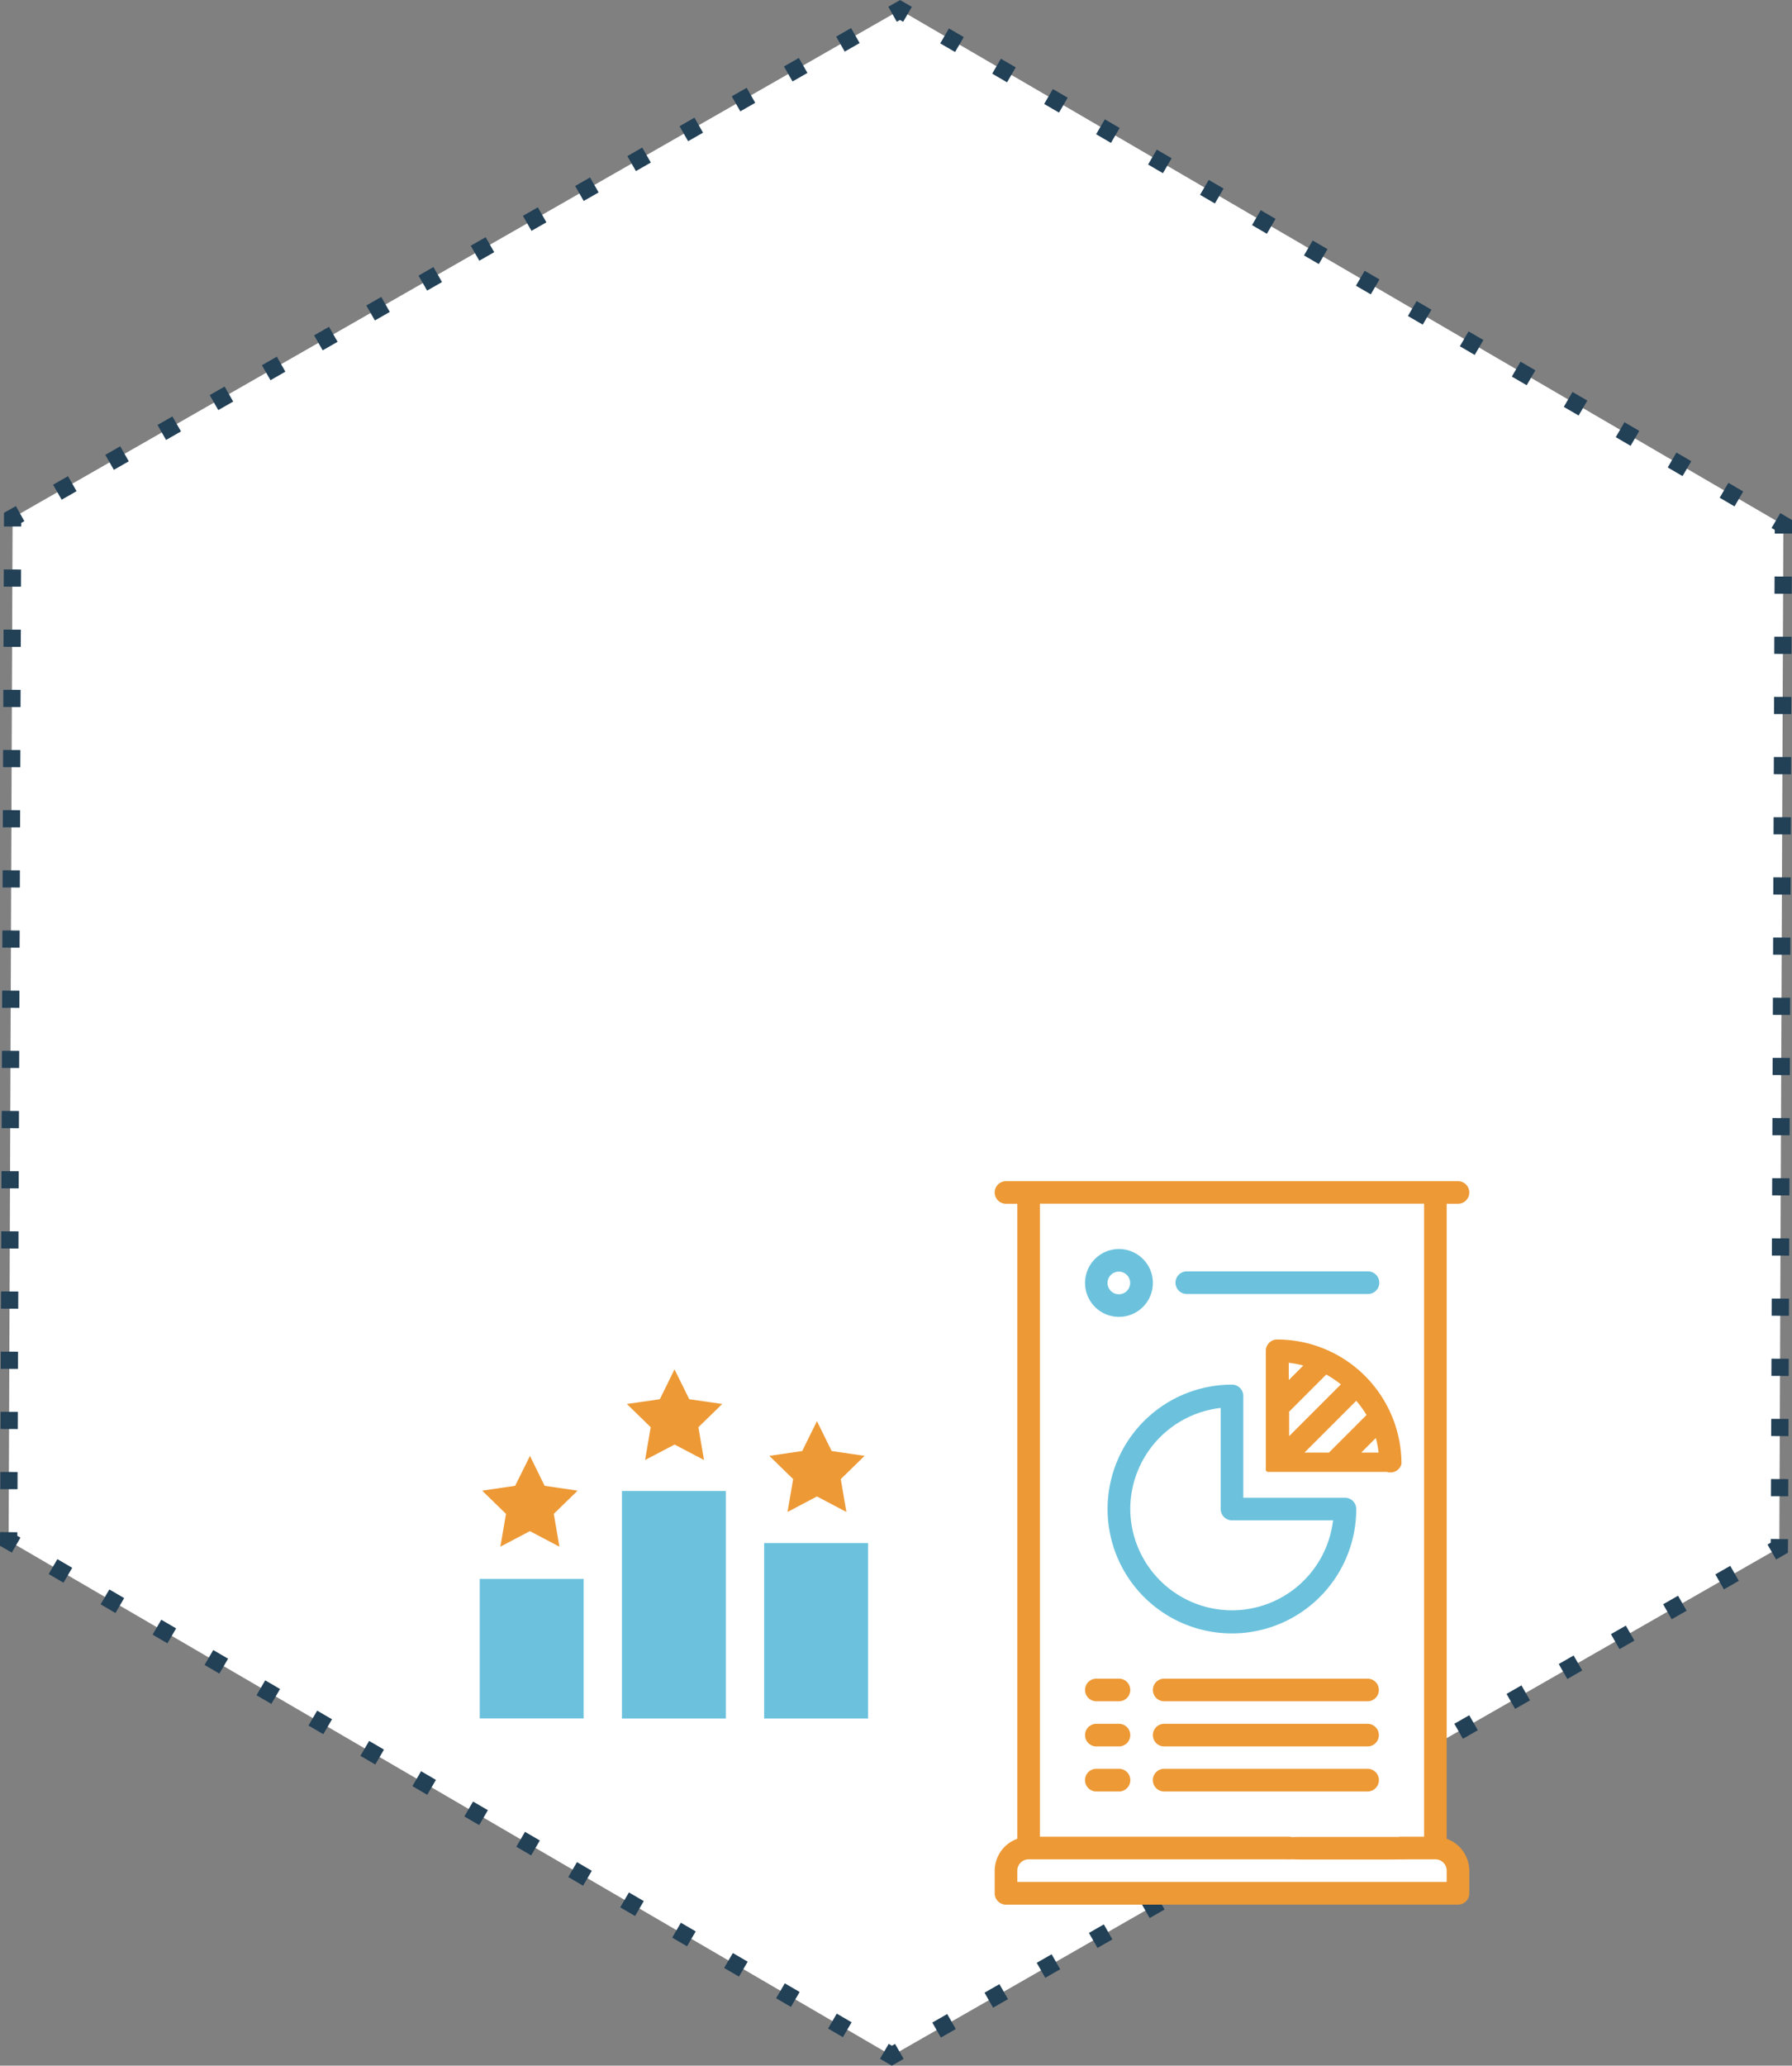 <svg id="content" xmlns="http://www.w3.org/2000/svg" viewBox="0 0 207.68 239.29"><rect x="0" y="0" width="207.68" height="239.29" fill="#808080" stroke="none"/><defs><style>.cls-1{fill:#fff;}.cls-2,.cls-3,.cls-4,.cls-5,.cls-6,.cls-7,.cls-8{fill:none;stroke:#224056;stroke-miterlimit:10;stroke-width:2px;}.cls-3{stroke-dasharray:1.99 4.98;}.cls-4{stroke-dasharray:1.99 4.98;}.cls-5{stroke-dasharray:1.99 4.98;}.cls-6{stroke-dasharray:1.99 4.98;}.cls-7{stroke-dasharray:1.99 4.98;}.cls-8{stroke-dasharray:1.99 4.98;}.cls-9{fill:#ed9935;}.cls-10{fill:#6cc2dd;}</style></defs><title>scope-poster</title><polygon class="cls-1" points="206.68 60.81 206.21 179.29 103.36 238.14 1 178.49 1.46 59.99 104.31 1.16 206.68 60.81"/><polyline class="cls-2" points="205.82 60.3 206.68 60.81 206.68 61.81"/><line class="cls-3" x1="206.66" y1="66.79" x2="206.23" y2="175.8"/><polyline class="cls-2" points="206.22 178.29 206.21 179.29 205.34 179.79"/><line class="cls-4" x1="201.02" y1="182.26" x2="106.39" y2="236.4"/><polyline class="cls-2" points="104.23 237.64 103.36 238.14 102.49 237.63"/><line class="cls-5" x1="98.19" y1="235.13" x2="4.02" y2="180.24"/><polyline class="cls-2" points="1.87 178.99 1 178.49 1.01 177.49"/><line class="cls-6" x1="1.03" y1="172.51" x2="1.45" y2="63.48"/><polyline class="cls-2" points="1.46 60.99 1.46 59.99 2.33 59.5"/><line class="cls-7" x1="6.65" y1="57.02" x2="101.28" y2="2.89"/><polyline class="cls-2" points="103.44 1.65 104.31 1.16 105.17 1.66"/><line class="cls-8" x1="109.47" y1="4.16" x2="203.67" y2="59.05"/><rect class="cls-1" x="117.14" y="214.88" width="51.66" height="4.07"/><rect class="cls-1" x="119.56" y="139.04" width="46.82" height="79.91"/><path class="cls-9" d="M409.64,2266.89H399c-2.94,0-5.33.58-5.33,1.31s2.39,1.31,5.33,1.31h10.66c2.94,0,5.33-.59,5.33-1.31S412.59,2266.89,409.64,2266.89Z" transform="translate(-248.26 -2054.1)"/><path class="cls-9" d="M415.92,2267.11v-73.56h1.31a1.31,1.31,0,0,0,0-2.62H364.85a1.31,1.31,0,0,0,0,2.62h1.31v73.56a3.94,3.94,0,0,0-2.62,3.7v2.62a1.31,1.31,0,0,0,1.31,1.31h52.38a1.31,1.31,0,0,0,1.31-1.31v-2.62A3.94,3.94,0,0,0,415.92,2267.11Zm0,5H366.16v-1.31a1.31,1.31,0,0,1,1.31-1.31h30.12a1.31,1.31,0,1,0,0-2.62H368.78v-73.33H413.3v73.33h-2.62a1.31,1.31,0,1,0,0,2.62h3.93a1.31,1.31,0,0,1,1.31,1.31v1.31Z" transform="translate(-248.26 -2054.1)"/><path class="cls-9" d="M410.68,2223.68a14.42,14.42,0,0,0-14.41-14.41,1.31,1.31,0,0,0-1.31,1.31v6.55h0v6.55s0,0.08,0,.13a0.23,0.23,0,0,0,0,.05V2224l0,0.06,0,0.05a0.3,0.3,0,0,0,0,.06l0,0.05,0,0.06,0,0.05,0,0.06,0,0.05,0,0,0.08,0.09h0l0.09,0.08,0,0,0.06,0,0.06,0,0.05,0,0.06,0,0.06,0,0.06,0,0.06,0,0.06,0,0.06,0h13.35A1.31,1.31,0,0,0,410.68,2223.68Zm-4.06-5.65-4.34,4.34h-2.84l6-6A11.85,11.85,0,0,1,406.62,2218Zm-9-.36,4.34-4.34a12,12,0,0,1,1.7,1.14l-6,6v-2.85Zm1.69-5.39-1.69,1.69v-2A11.93,11.93,0,0,1,399.27,2212.28Zm6.71,10.09,1.69-1.69a12.52,12.52,0,0,1,.32,1.69h-2Z" transform="translate(-248.26 -2054.1)"/><path class="cls-10" d="M405.44,2228.91a1.31,1.31,0,0,0-1.31-1.31H392.35v-11.79a1.31,1.31,0,0,0-1.31-1.31A14.41,14.41,0,1,0,405.44,2228.91Zm-26.19,0a11.81,11.81,0,0,1,10.48-11.71v11.71a1.31,1.31,0,0,0,1.31,1.31h11.71A11.79,11.79,0,0,1,379.25,2228.91Z" transform="translate(-248.26 -2054.1)"/><path class="cls-9" d="M377.94,2248.56h-2.62a1.31,1.31,0,0,0,0,2.62h2.62A1.31,1.31,0,0,0,377.94,2248.56Z" transform="translate(-248.26 -2054.1)"/><path class="cls-9" d="M377.94,2253.79h-2.62a1.31,1.31,0,1,0,0,2.62h2.62A1.31,1.31,0,1,0,377.94,2253.79Z" transform="translate(-248.26 -2054.1)"/><path class="cls-9" d="M406.75,2248.56H383.18a1.31,1.31,0,1,0,0,2.62h23.57A1.31,1.31,0,0,0,406.75,2248.56Z" transform="translate(-248.26 -2054.1)"/><path class="cls-9" d="M406.75,2253.79H383.18a1.31,1.31,0,1,0,0,2.62h23.57A1.31,1.31,0,1,0,406.75,2253.79Z" transform="translate(-248.26 -2054.1)"/><path class="cls-9" d="M377.94,2259h-2.62a1.31,1.31,0,0,0,0,2.63h2.62A1.31,1.31,0,0,0,377.94,2259Z" transform="translate(-248.26 -2054.1)"/><path class="cls-9" d="M406.75,2259H383.18a1.31,1.31,0,1,0,0,2.63h23.57A1.31,1.31,0,0,0,406.75,2259Z" transform="translate(-248.26 -2054.1)"/><path class="cls-10" d="M377.94,2206.65a3.93,3.93,0,1,0-3.93-3.93A3.93,3.93,0,0,0,377.94,2206.65Zm0-5.24a1.26,1.26,0,0,1,.65.18A1.31,1.31,0,1,1,377.94,2201.41Z" transform="translate(-248.26 -2054.1)"/><path class="cls-10" d="M385.8,2204h21a1.31,1.31,0,1,0,0-2.62h-21A1.31,1.31,0,1,0,385.8,2204Z" transform="translate(-248.26 -2054.1)"/><rect class="cls-10" x="55.6" y="182.9" width="12.04" height="16.17"/><rect class="cls-10" x="88.56" y="178.75" width="12.04" height="20.33"/><rect class="cls-10" x="72.08" y="172.72" width="12.04" height="26.36"/><path class="cls-9" d="M342.94,2218.73l1.7,3.46,3.82,0.56-2.76,2.69,0.65,3.81-3.41-1.8-3.41,1.8,0.65-3.81-2.76-2.69,3.81-.56Z" transform="translate(-248.26 -2054.1)"/><path class="cls-9" d="M326.43,2212.73l1.71,3.46,3.82,0.55-2.76,2.69,0.65,3.8-3.41-1.79-3.42,1.79,0.65-3.8-2.76-2.69,3.82-.55Z" transform="translate(-248.26 -2054.1)"/><path class="cls-9" d="M309.68,2222.76l1.7,3.46,3.82,0.56-2.76,2.69,0.65,3.8-3.42-1.8-3.42,1.8,0.65-3.8-2.76-2.69,3.82-.56Z" transform="translate(-248.26 -2054.1)"/></svg>